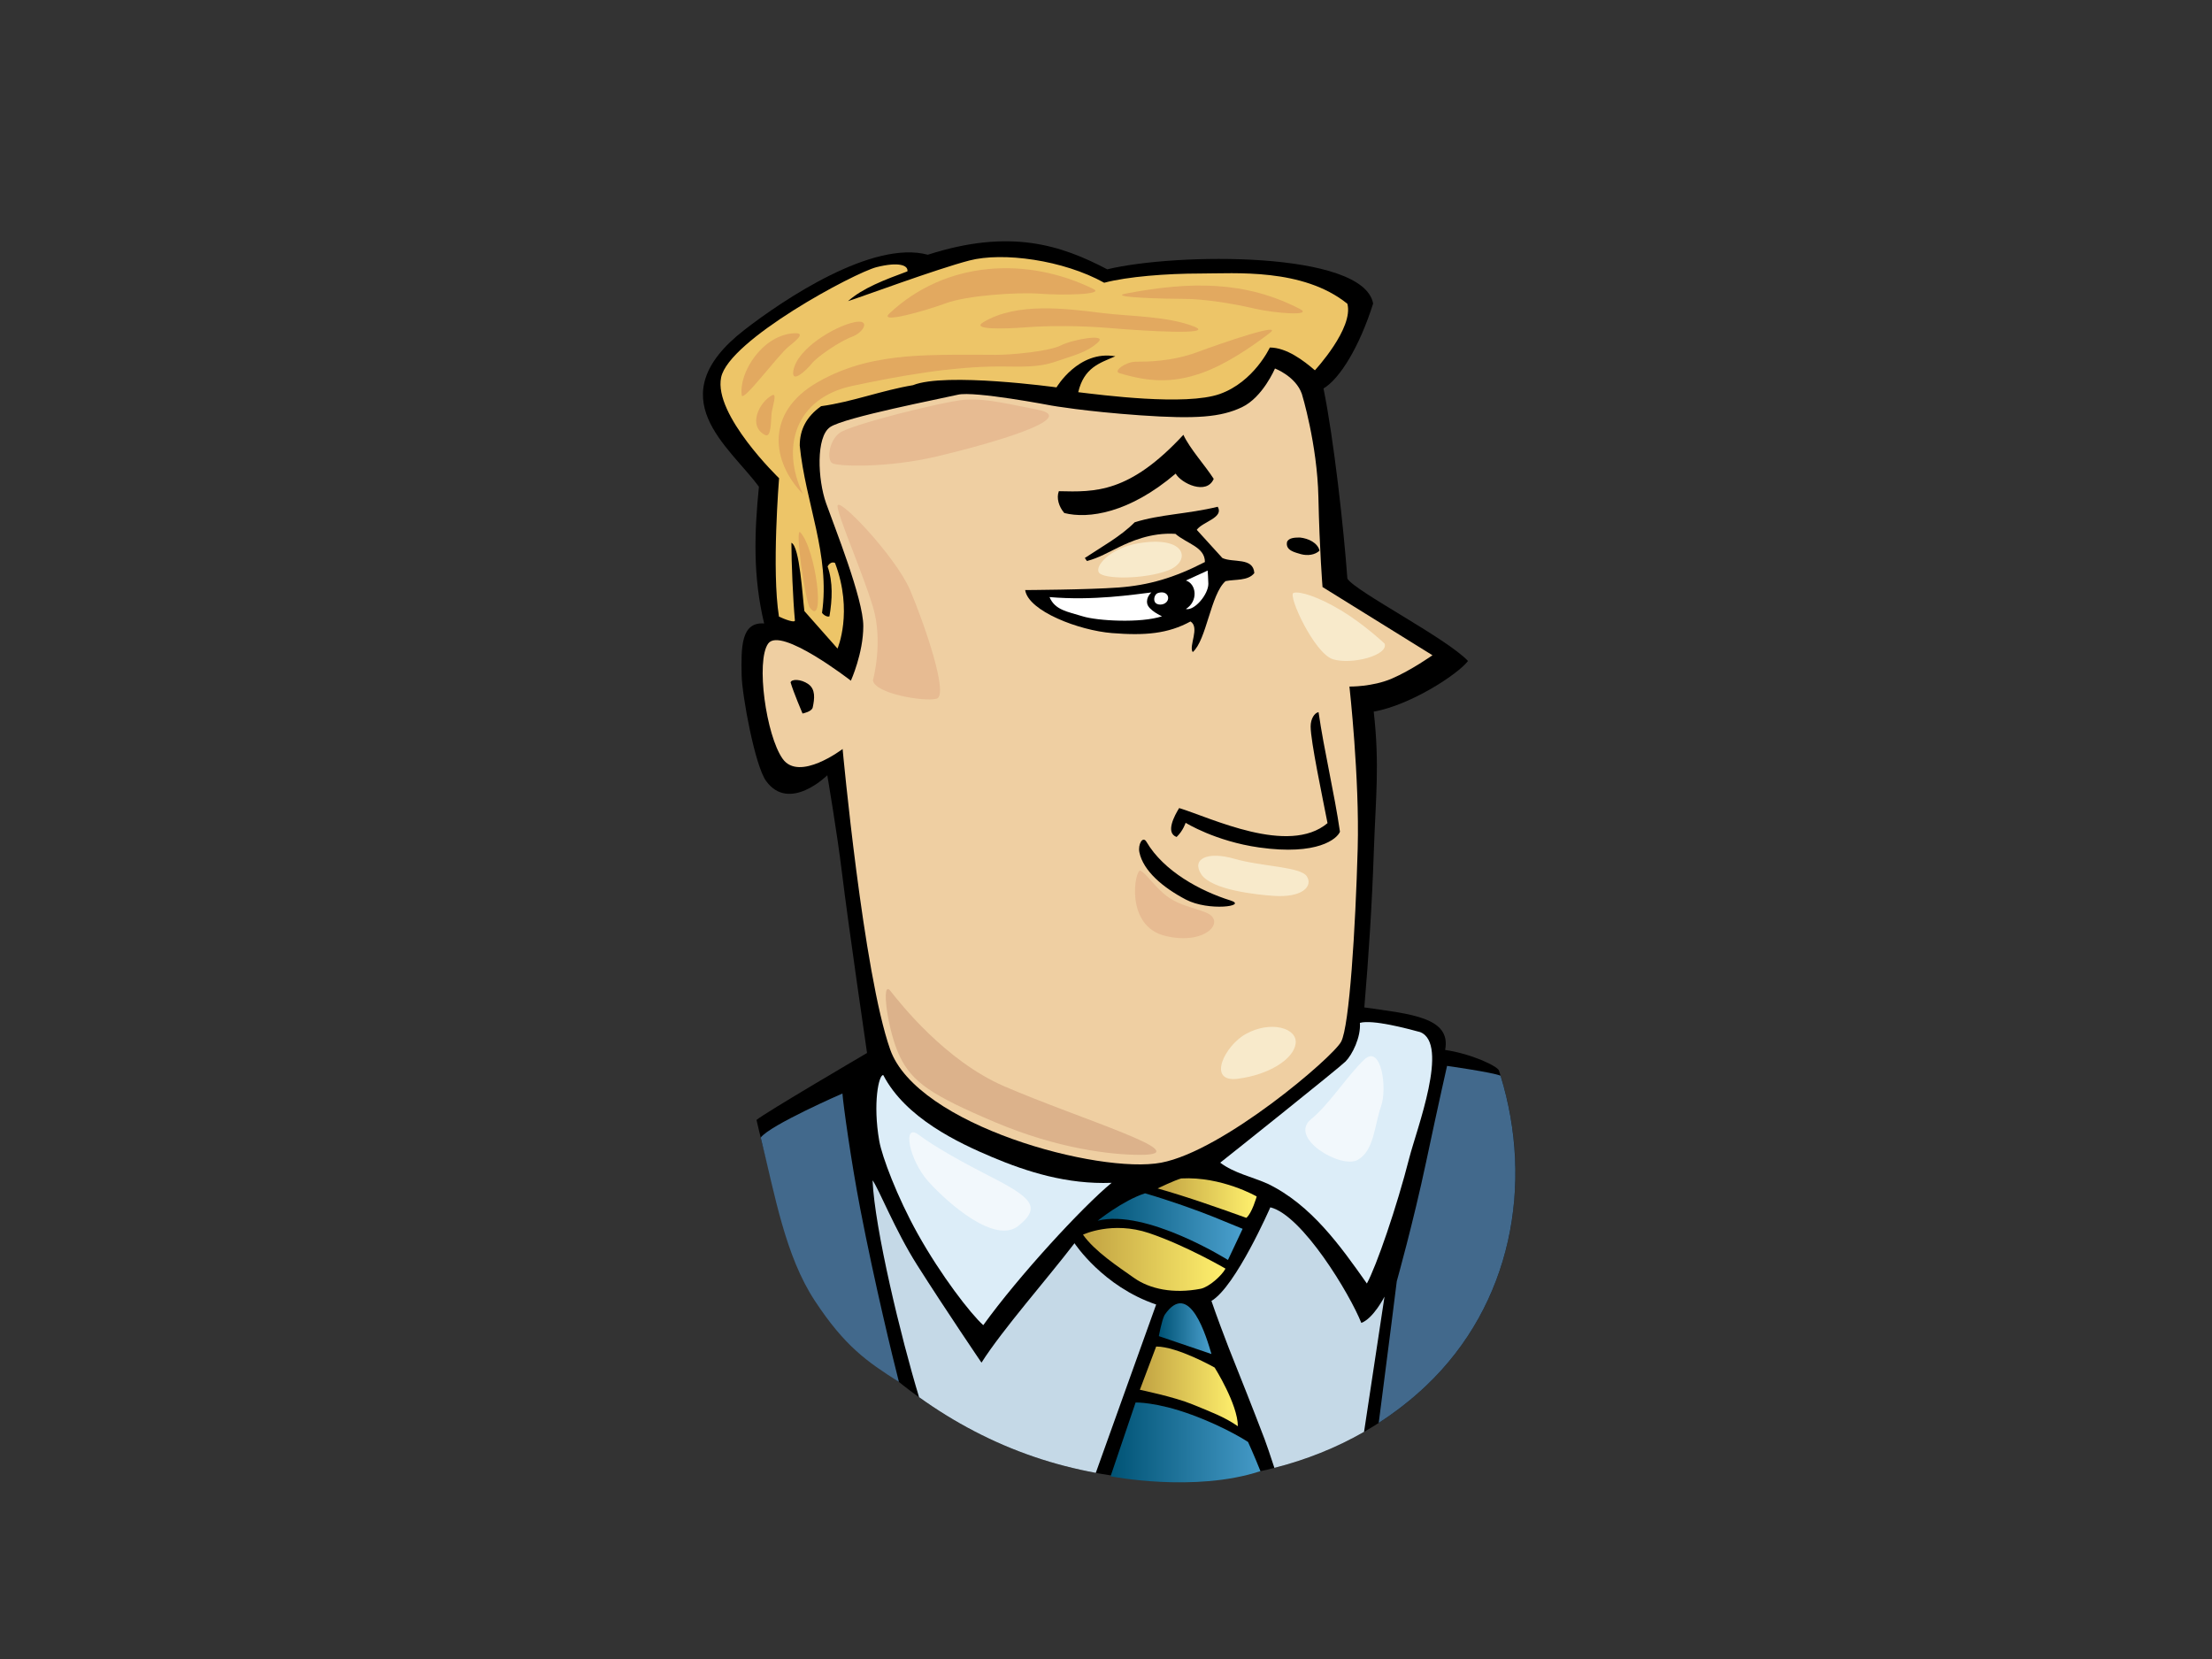 <?xml version="1.0" encoding="utf-8"?>
<!-- Generator: Adobe Illustrator 17.0.0, SVG Export Plug-In . SVG Version: 6.00 Build 0)  -->
<!DOCTYPE svg PUBLIC "-//W3C//DTD SVG 1.1//EN" "http://www.w3.org/Graphics/SVG/1.1/DTD/svg11.dtd">
<svg version="1.1" id="Layer_1" xmlns="http://www.w3.org/2000/svg" xmlns:xlink="http://www.w3.org/1999/xlink" x="0px" y="0px"
	 width="800px" height="600px" viewBox="0 0 800 600" enable-background="new 0 0 800 600" xml:space="preserve">
<rect x="0" y="0" width="800" height="600" fill="#333333" stroke="none"/>
<g>
	<path d="M297.068,471.652c-10.804-21.186-18.199-43.591-23.468-66.607c2.916-2.514,39.978-24.215,39.978-24.215
		s-6.821-46.663-9.068-65.177c-1.771-14.603-5.307-35.263-5.307-35.263s-13.714,13.599-22.123,2.086
		c-4.043-5.526-8.711-30.971-8.856-38.287c-0.201-10.091-0.242-19.33,8.141-18.702c-4.078-17.041-3.564-32.603-1.893-49.447
		c-10.639-14.568-36.711-32.376-5.176-56.789c14.153-10.952,46.269-32.513,66.269-27.123c29.792-9.577,48.133-3.503,64.891,5.276
		c24.739-5.987,92.586-6.761,96.16,12.37c-4.933,15.584-11.97,27.132-17.955,30.723c3.717,18.183,7.299,50.334,8.637,68.793
		c3.06,4.722,35.652,21.383,43.632,29.764c-3.686,4.81-20.747,15.96-34.109,18.319c2.19,19.19,0.701,31.251,0.049,50.359
		c-0.652,19.108-1.849,37.859-3.446,56.614c16.759,2.394,31.522,3.591,29.222,15.382c9.481,1.377,18.961,5.852,19.484,7.464
		c12.847,39.469,5.208,84.066-26.399,114.031c-36.891,34.977-93.191,42.091-141.507,25.733
		C342.822,516.317,316.924,496.32,297.068,471.652z"/>
	<path fill="#EFCFA2" d="M470.827,142.437c0,0,5.573,18.091,5.991,37.406c0.415,19.313,1.493,32.466,1.493,32.466l39.763,24.671
		c0,0-7.685,5.439-14.73,8.456c-7.044,3.02-15.303,2.862-15.303,2.862s3.693,33.079,2.987,58.577
		c-0.796,28.742-2.987,64.218-5.983,69.864c-2.991,5.646-42.647,39.524-65.092,43.756c-22.445,4.237-88.283-13.408-98.008-40.934
		c-9.724-27.518-17.203-108.68-17.203-108.68s-15.719,11.999-21.701,3.531c-5.984-8.466-9.725-35.285-5.237-41.64
		c4.491-6.353,29.927,13.408,29.927,13.408s4.491-9.881,4.491-19.761s-10.479-35.991-13.47-44.459
		c-2.991-8.466-3.737-23.992,1.497-27.523c5.236-3.528,40.213-10.281,46.199-11.693c5.983-1.412,33.857,3.931,33.857,3.931
		s11.966,2.118,32.168,3.53c20.204,1.407,29.083,0.666,36.664-2.925c7.581-3.591,11.967-14.014,11.967-14.014
		S468.585,136.087,470.827,142.437z"/>
	<path fill="#EDC568" d="M306.695,108.91c5.372-4.75,13.306-7.742,21.485-10.767c0.337-2.218-3.137-3.53-11.117-1.535
		c-7.98,1.996-53.466,26.334-56.259,39.9c-2.793,13.566,20.96,36.442,20.96,36.442s-2.727,33.27-0.041,50.056
		c2.012,0.951,6.091,2.516,5.755,1.244c-0.674-7.279-1.257-20.98-1.257-27.944c3.021,1.264,4.026,19.633,4.697,24.699l11.978,13.556
		c0,0,5.769-13.286-0.901-30.971c-1.339-0.634-2.35,0.634-2.685,1.267c2.014,5.696,1.682,12.031,0.674,18.051
		c-0.674,0.315-2.015-0.321-2.687-1.272c3.023-20.898-6.038-39.897-8.054-60.48c0-5.699,2.347-10.446,7.722-14.25
		c11.41-1.58,21.815-5.696,33.228-7.599c11.748-4.75,51.909,0.791,51.909,0.791s7.98-13.566,21.276-11.24
		c-5.714,2.461-11.3,4.059-13.424,12.983c8.052,0.951,38.832,5.04,51.201,0.651c12.369-4.389,18.099-16.806,18.099-16.806
		c6.043,0,12.271,4.758,16.296,8.238c0,0,14.097-15.199,11.748-24.063c-16.115-12.985-40.682-10.942-53.084-10.942
		c-12.399,0-26.477,1.122-34.863,3.34c-14.772-8.233-36.682-11.2-48.77-8.045C338.493,97.369,311.732,107.325,306.695,108.91z"/>
	<path d="M382.946,177.645c-0.952,2.474,0,5.621,1.969,7.897c8.729,2.214,23.52,0.043,40.282-14.255
		c1.992,3.526,11.169,7.915,13.762,1.903c-3.022-4.748-8.622-10.864-10.972-15.935C408.436,178.404,396.036,177.963,382.946,177.645
		z"/>
	<path d="M465.479,195.991c-0.669,3.165,3.023,3.799,5.04,4.434c2.346,0.631,5.03,0.313,6.713-1.269
		c-0.677-2.849-4.03-4.429-7.052-4.75C468.502,194.406,466.152,194.406,465.479,195.991z"/>
	<path d="M285.924,246.788c1.005,3.488,4.323,11.265,4.323,11.265s3.36-0.631,3.691-2.211c0.672-3.17,1.059-6.548-1.595-8.423
		C289.686,245.541,286.26,245.526,285.924,246.788z"/>
	<path d="M474.011,262.753c0,5.326,4.288,25.595,6.106,34.95c-14.09,11.839-42.242-1.976-53.658-5.458
		c-1.689,2.729-5.067,8.966-0.928,10.459c2.35-2.216,3.266-5.131,3.266-5.131s10.722,6.688,26.614,8.929
		c21.189,2.987,28.191-3.167,29.201-5.699c-2.017-13.937-5.733-29.316-7.743-43.248C475.44,257.815,474.011,259.893,474.011,262.753
		z"/>
	<path d="M412.073,308.224c1.395,6.758,8.529,12.77,16.785,17.104c8.255,4.334,22.671,2.366,16.114,0.318
		c-10.847-3.388-24.099-10.534-30.335-21.188C413.283,302.147,411.494,305.419,412.073,308.224z"/>
	<path fill="#DCEDF8" d="M491.827,369.93c0.399,5.186-2.793,11.571-5.187,13.964c-2.394,2.394-41.301,33.432-45.332,36.602
		c5.035,3.801,11.413,5.07,17.121,7.602c15.781,7.599,26.386,22.573,35.919,36.099c3.445-6.297,10.75-27.425,15.375-45.539
		c2.589-10.138,14.592-41.287,3.85-45.406C508.871,371.988,496.527,368.663,491.827,369.93z"/>
	<path fill="#42698C" d="M515.731,501.22c-5.32,5.045-11.055,9.487-17.099,13.391c3.634-27.906,6.529-51.217,6.529-51.217
		s5.978-21.283,10.623-43.195c4.642-21.914,7.566-34.707,7.566-34.707s16.531,2.344,19.354,3.556
		C554.718,428.056,546.843,471.727,515.731,501.22z"/>
	<path fill="#DCEDF8" d="M318.006,412.692c0.98,5.574,6.425,20.147,13.935,33.598c8.359,14.961,19.025,28.795,23.671,32.974
		c12.761-17.733,35.845-42.779,46.42-51.483c-16.114,0.634-30.711-4.029-43.099-9.247c-12.39-5.216-31.424-14.187-39.481-29.701
		C317.832,388.492,315.601,399.051,318.006,412.692z"/>
	<path fill="#42698C" d="M294.719,470.48c-10.773-16.36-14.45-38.3-19.593-59.052c3.293-4.517,29.555-15.948,29.555-15.948
		c0.267,3.864,3.075,24.276,6.465,41.833c5.184,26.854,11.869,54.357,13.961,62.468C313.472,492.424,305.492,486.84,294.719,470.48z
		"/>
	
		<linearGradient id="SVGID_1_" gradientUnits="userSpaceOnUse" x1="-185.834" y1="433.296" x2="-150.452" y2="433.296" gradientTransform="matrix(-1 0 0 1 268.212 0)">
		<stop  offset="0" style="stop-color:#FFF06D"/>
		<stop  offset="1" style="stop-color:#C1A242"/>
	</linearGradient>
	<path fill="url(#SVGID_1_)" d="M418.666,429.806c11.062,3.132,22.344,7.161,32.079,10.644c2.017-1.582,3.76-7.725,3.76-7.725
		s-12.607-7.301-27.295-6.528C424.86,426.827,418.666,429.806,418.666,429.806z"/>
	
		<linearGradient id="SVGID_2_" gradientUnits="userSpaceOnUse" x1="-181.205" y1="443.629" x2="-128.773" y2="443.629" gradientTransform="matrix(-1 0 0 1 268.212 0)">
		<stop  offset="0" style="stop-color:#4BA0CE"/>
		<stop  offset="1" style="stop-color:#005375"/>
	</linearGradient>
	<path fill="url(#SVGID_2_)" d="M396.985,441.492c17.462-4.434,47.122,14.192,47.122,14.192l5.31-11.268
		c0,0-3.982-1.668-10.177-4.174c-6.192-2.507-16.393-6.132-25.124-8.669C406.056,434.191,396.985,441.492,396.985,441.492z"/>
	<path fill="#C5D9E7" d="M374.224,526.953c-15.271-5.171-29.215-12.592-41.83-21.644c-6.555-21.586-16.069-61-16.821-78.425
		c2.191,2.892,8.1,17.993,16.151,30.673c10.438,16.441,23.245,35.265,23.245,35.265c7.6-11.976,23.673-30.172,33.64-43.192
		c0,0,10.251,15.662,29.535,22.165c-6.612,18.504-15.054,41.845-21.837,60.89C388.831,531.302,381.437,529.397,374.224,526.953z"/>
	<path fill="#C5D9E7" d="M460.903,530.879c-1.579-4.815-2.841-8.544-3.557-10.421c-4.228-11.1-8.634-22.119-13.015-33.127
		c-1.009-2.541-4.649-12.242-6.196-16.831c8.812-5.223,21.298-33.855,21.298-33.855c11.572,2.812,28.804,31.442,32.901,41.798
		c4.364-1.577,8.394-9.495,8.394-9.495l-7.396,48.906C483.196,523.673,472.266,527.985,460.903,530.879z"/>
	
		<linearGradient id="SVGID_3_" gradientUnits="userSpaceOnUse" x1="-175.009" y1="455.483" x2="-123.465" y2="455.483" gradientTransform="matrix(-1 0 0 1 268.212 0)">
		<stop  offset="0" style="stop-color:#FFF06D"/>
		<stop  offset="1" style="stop-color:#C1A242"/>
	</linearGradient>
	<path fill="url(#SVGID_3_)" d="M391.677,446.54c4.26,6.044,12.741,11.588,18.466,15.637c5.72,4.049,14.274,5.819,24.114,3.919
		c3.023-0.636,7.617-4.748,8.964-7.279c0,0-14.212-8.31-27.594-12.835C402.241,441.457,391.677,446.54,391.677,446.54z"/>
	
		<linearGradient id="SVGID_4_" gradientUnits="userSpaceOnUse" x1="-169.923" y1="480.529" x2="-151.197" y2="480.529" gradientTransform="matrix(-1 0 0 1 268.212 0)">
		<stop  offset="0" style="stop-color:#4BA0CE"/>
		<stop  offset="1" style="stop-color:#005375"/>
	</linearGradient>
	<path fill="url(#SVGID_4_)" d="M421.171,475.595c-1.009,1.901-2.063,7.635-2.063,7.635l19.027,6.473
		C436.458,484.003,430.23,462.3,421.171,475.595z"/>
	
		<linearGradient id="SVGID_5_" gradientUnits="userSpaceOnUse" x1="-179.472" y1="501.399" x2="-144.133" y2="501.399" gradientTransform="matrix(-1 0 0 1 268.212 0)">
		<stop  offset="0" style="stop-color:#FFF06D"/>
		<stop  offset="1" style="stop-color:#C1A242"/>
	</linearGradient>
	<path fill="url(#SVGID_5_)" d="M412.248,502.635c0,0,12.54,2.587,18.995,5.261c6.449,2.669,11.408,4.429,16.442,7.912
		c0-7.912-8.389-21.211-8.389-21.211s-13.425-7.607-21.152-7.607L412.248,502.635z"/>
	
		<linearGradient id="SVGID_6_" gradientUnits="userSpaceOnUse" x1="-192.385" y1="521.666" x2="-133.441" y2="521.666" gradientTransform="matrix(-1 0 0 1 268.212 0)">
		<stop  offset="0" style="stop-color:#4BA0CE"/>
		<stop  offset="1" style="stop-color:#005375"/>
	</linearGradient>
	<path fill="url(#SVGID_6_)" d="M401.653,533.922l9.05-26.692c0,0,7.527-0.235,20.13,4.379c12.603,4.612,20.548,9.903,20.548,9.903
		s2.206,4.833,4.481,10.549C431.976,539.906,401.653,533.922,401.653,533.922z"/>
	<path fill="#E2A960" d="M459.091,120.538c-7.199,5.464-16.074,11.413-24.581,14.403c-10.804,3.796-19.403,3.1-29.701,0
		c-2.296-0.691,2.321-4.119,5.952-4.119c3.633,0,12.871,0,22.113-3.425C442.113,123.973,464.851,116.169,459.091,120.538z"/>
	<path fill="#E2A960" d="M295.597,138.291c-19.006,10.967-16.518,28.785-5.192,40.403c-8.183-17.057-2.641-34.762,17.837-39.126
		c16.99-3.611,35.99-7.031,53.457-7.031c7.28,0,13.597,0.548,20.255-1.82c5.214-1.85,11.124-3.085,15.221-6.978
		c3.357-3.19-9.182-1.007-13.47,1.172c-4.293,2.178-17.825,3.425-23.433,3.425c-5.611,0-22.764-0.313-32.666,0.621
		C317.705,129.888,306.812,131.823,295.597,138.291z"/>
	<path fill="#E2A960" d="M268.26,142.938c-1.105-8.007,7.249-21.559,18.66-22.4c4.057-0.298,2.408,1.567-1.555,4.68
		C281.408,128.335,268.645,145.717,268.26,142.938z"/>
	<path fill="#E2A960" d="M321.694,113.337c20.536-19.243,49.938-20.562,73.784-8.799c4.065,2.008-11.114,2.319-19.362,1.695
		c-8.249-0.624-26.399,0.624-33.988,3.425C334.536,112.455,317.431,117.33,321.694,113.337z"/>
	<path fill="#E2A960" d="M407.354,106.135c23.13-4.387,43.036-4.617,62.759,5.601c4.999,2.589-8.862,1.655-16.781-0.213
		c-7.921-1.866-18.481-3.426-24.746-3.426C422.315,108.098,399.654,107.598,407.354,106.135z"/>
	<path fill="#E2A960" d="M431.947,118.139c-9.641-3.856-23.274-3.668-33.546-4.958c-13.105-1.648-30.818-3.871-42.784,3.358
		c-4.581,2.767,7.295,2.454,15.547,1.83c8.249-0.621,19.803-0.621,30.69,0.313C412.741,119.616,439.934,121.329,431.947,118.139z"/>
	<path fill="#E2A960" d="M286.921,134.139c1.229-7.92,14.752-16.065,22.048-17.6c6.096-1.279,3.454,3.701-0.834,5.256
		c-4.291,1.558-12.539,7.156-14.518,9.65C291.638,133.936,286.163,139.012,286.921,134.139z"/>
	<path fill="#E2A960" d="M279.283,142.938c-4.731,2.464-8.949,11.173-2.541,14.4c2.355,1.187,2.028-5.972,2.355-8.15
		C279.424,147.009,281.124,141.982,279.283,142.938z"/>
	<path fill="#E2A960" d="M289.465,192.543c5.755,6.365,9.143,34.882,3.394,27.197C291.305,217.67,287.293,190.134,289.465,192.543z"
		/>
	<path fill="#F8EACB" d="M500.758,232.771c0,0-7.48-7.056-15.714-11.999c-8.227-4.94-14.965-7.054-17.209-6.347
		c-2.242,0.704,7.484,21.874,14.218,23.992C488.785,240.538,502.25,237.005,500.758,232.771z"/>
	<path fill="#F8EACB" d="M460.669,324.006c-6.018-0.403-22.441-2.116-26.183-7.762c-3.74-5.646,2.245-8.468,11.971-5.646
		c9.724,2.822,23.941,2.822,26.189,6.355C474.883,320.481,471.147,324.71,460.669,324.006z"/>
	<path fill="#F8EACB" d="M450.627,373.916c-7.781,4.284-14.215,17.645-2.99,16.235c11.221-1.415,20.198-7.058,20.948-12.705
		C469.33,371.798,459.607,368.979,450.627,373.916z"/>
	<path d="M410.371,188.892c-5.013,5.088-12.16,8.997-18.034,12.913l0.774,1.092c4.209-1.082,7.848-3.238,11.628-5.048
		c3.835-1.84,11.353-5.356,20.373-4.772c4.248,3.638,10.664,4.73,10.664,10.186c-11.092,5.716-20.307,8.41-31.281,9.219
		c-10.978,0.806-33.728,0.922-33.728,0.922c1.154,7.639,19.462,14.598,31.409,15.559c11.94,0.957,20.265,0.233,28.388-4.207
		c3.47,2.181-0.736,8.911,0.805,11.09c5.015-4.362,6.473-20.945,11.868-25.673c3.473-0.731,8.1,0,10.41-2.915
		c-0.384-5.814-7.709-3.633-11.564-5.454l-9.256-10.183c2.103-2.954,9.894-4.354,7.587-8.35
		C429.487,185.928,419.628,185.983,410.371,188.892z"/>
	<path fill="#FFFFFF" d="M436.765,206.352c0,0-6.837,3.102-7.872,3.596c3.807,1.197,4.569,7.429,0,10.309
		c3.081,0.724,8.128-5.276,8.128-9.112C437.02,209.948,436.765,206.352,436.765,206.352z"/>
	<path fill="#FFFFFF" d="M379.566,215.94c2.032,4.795,6.63,5.273,11.97,6.951c5.333,1.678,21.004,2.544,28.714,0
		c0,0-4.829-2.156-5.337-4.557c-0.511-2.394,1.522-4.074,1.522-4.074C410.264,214.991,395.448,217.322,379.566,215.94z"/>
	<path fill="#F8EACB" d="M411.236,196.582c-9.621,1.733-15.462,8.105-13.749,10.537c1.719,2.431,16.327,2.434,24.924-0.806
		C431.005,203.07,429.288,193.337,411.236,196.582z"/>
	<path fill="#FFFFFF" d="M418.719,214.5c-1.188,0.408-1.778,2.637-0.756,3.598c1.012,0.957,3.561,0.719,4.318-0.962
		C423.042,215.461,421.524,213.538,418.719,214.5z"/>
	<path fill="#E7BB92" d="M315.706,246.039c0,0,3.842-13.892,0-26.574c-3.84-12.69-12.166-31.417-12.81-36.249
		c-0.64-4.832,21.137,18.121,26.257,30.202c5.128,12.081,14.089,38.062,9.606,39.269
		C334.281,253.894,316.344,250.869,315.706,246.039z"/>
	<path fill="#E7BB92" d="M375.261,148.181c-8.878-1.678-18.573-4.232-26.255-3.626c-7.685,0.603-41.625,9.064-45.467,12.084
		c-3.842,3.015-4.486,9.662-2.567,10.869c1.923,1.209,19.852,1.815,37.787-2.414C356.693,160.866,391.271,151.201,375.261,148.181z"
		/>
	<path fill="#E7BB92" d="M436.102,330.005c-5.051-1.983-8.965-2.411-13.447-5.433c-4.483-3.02-8.32-9.064-10.247-9.668
		c-1.922-0.604-5.76,19.939,8.967,23.562C436.102,342.092,443.786,333.03,436.102,330.005z"/>
	<path fill="#F2F8FC" d="M357.524,425.169c-8.069-4.099-19.251-10.213-25.262-14.753c-6.016-4.54-3.607,9.074,3.607,17.019
		c7.216,7.943,24.061,22.696,32.477,15.887C376.764,436.512,373.158,433.109,357.524,425.169z"/>
	<path fill="#F2F8FC" d="M474.193,404.745c6.455-5.223,13.229-15.882,19.241-21.556c6.02-5.671,8.426,10.211,6.02,17.014
		c-2.409,6.811-2.411,15.887-8.425,19.288C485.018,422.898,465.773,411.553,474.193,404.745z"/>
	<path fill="#DCB28B" d="M412.336,417.67c-10.357,0-29.733-2.163-52.603-11.869c-22.869-9.708-29.785-14.372-34.31-23.729
		c-4.527-9.362-6.857-28.049-3.427-23.732c3.427,4.317,19.74,25.25,41.171,34.516C390.608,404.725,434.063,417.67,412.336,417.67z"
		/>
</g>
</svg>
